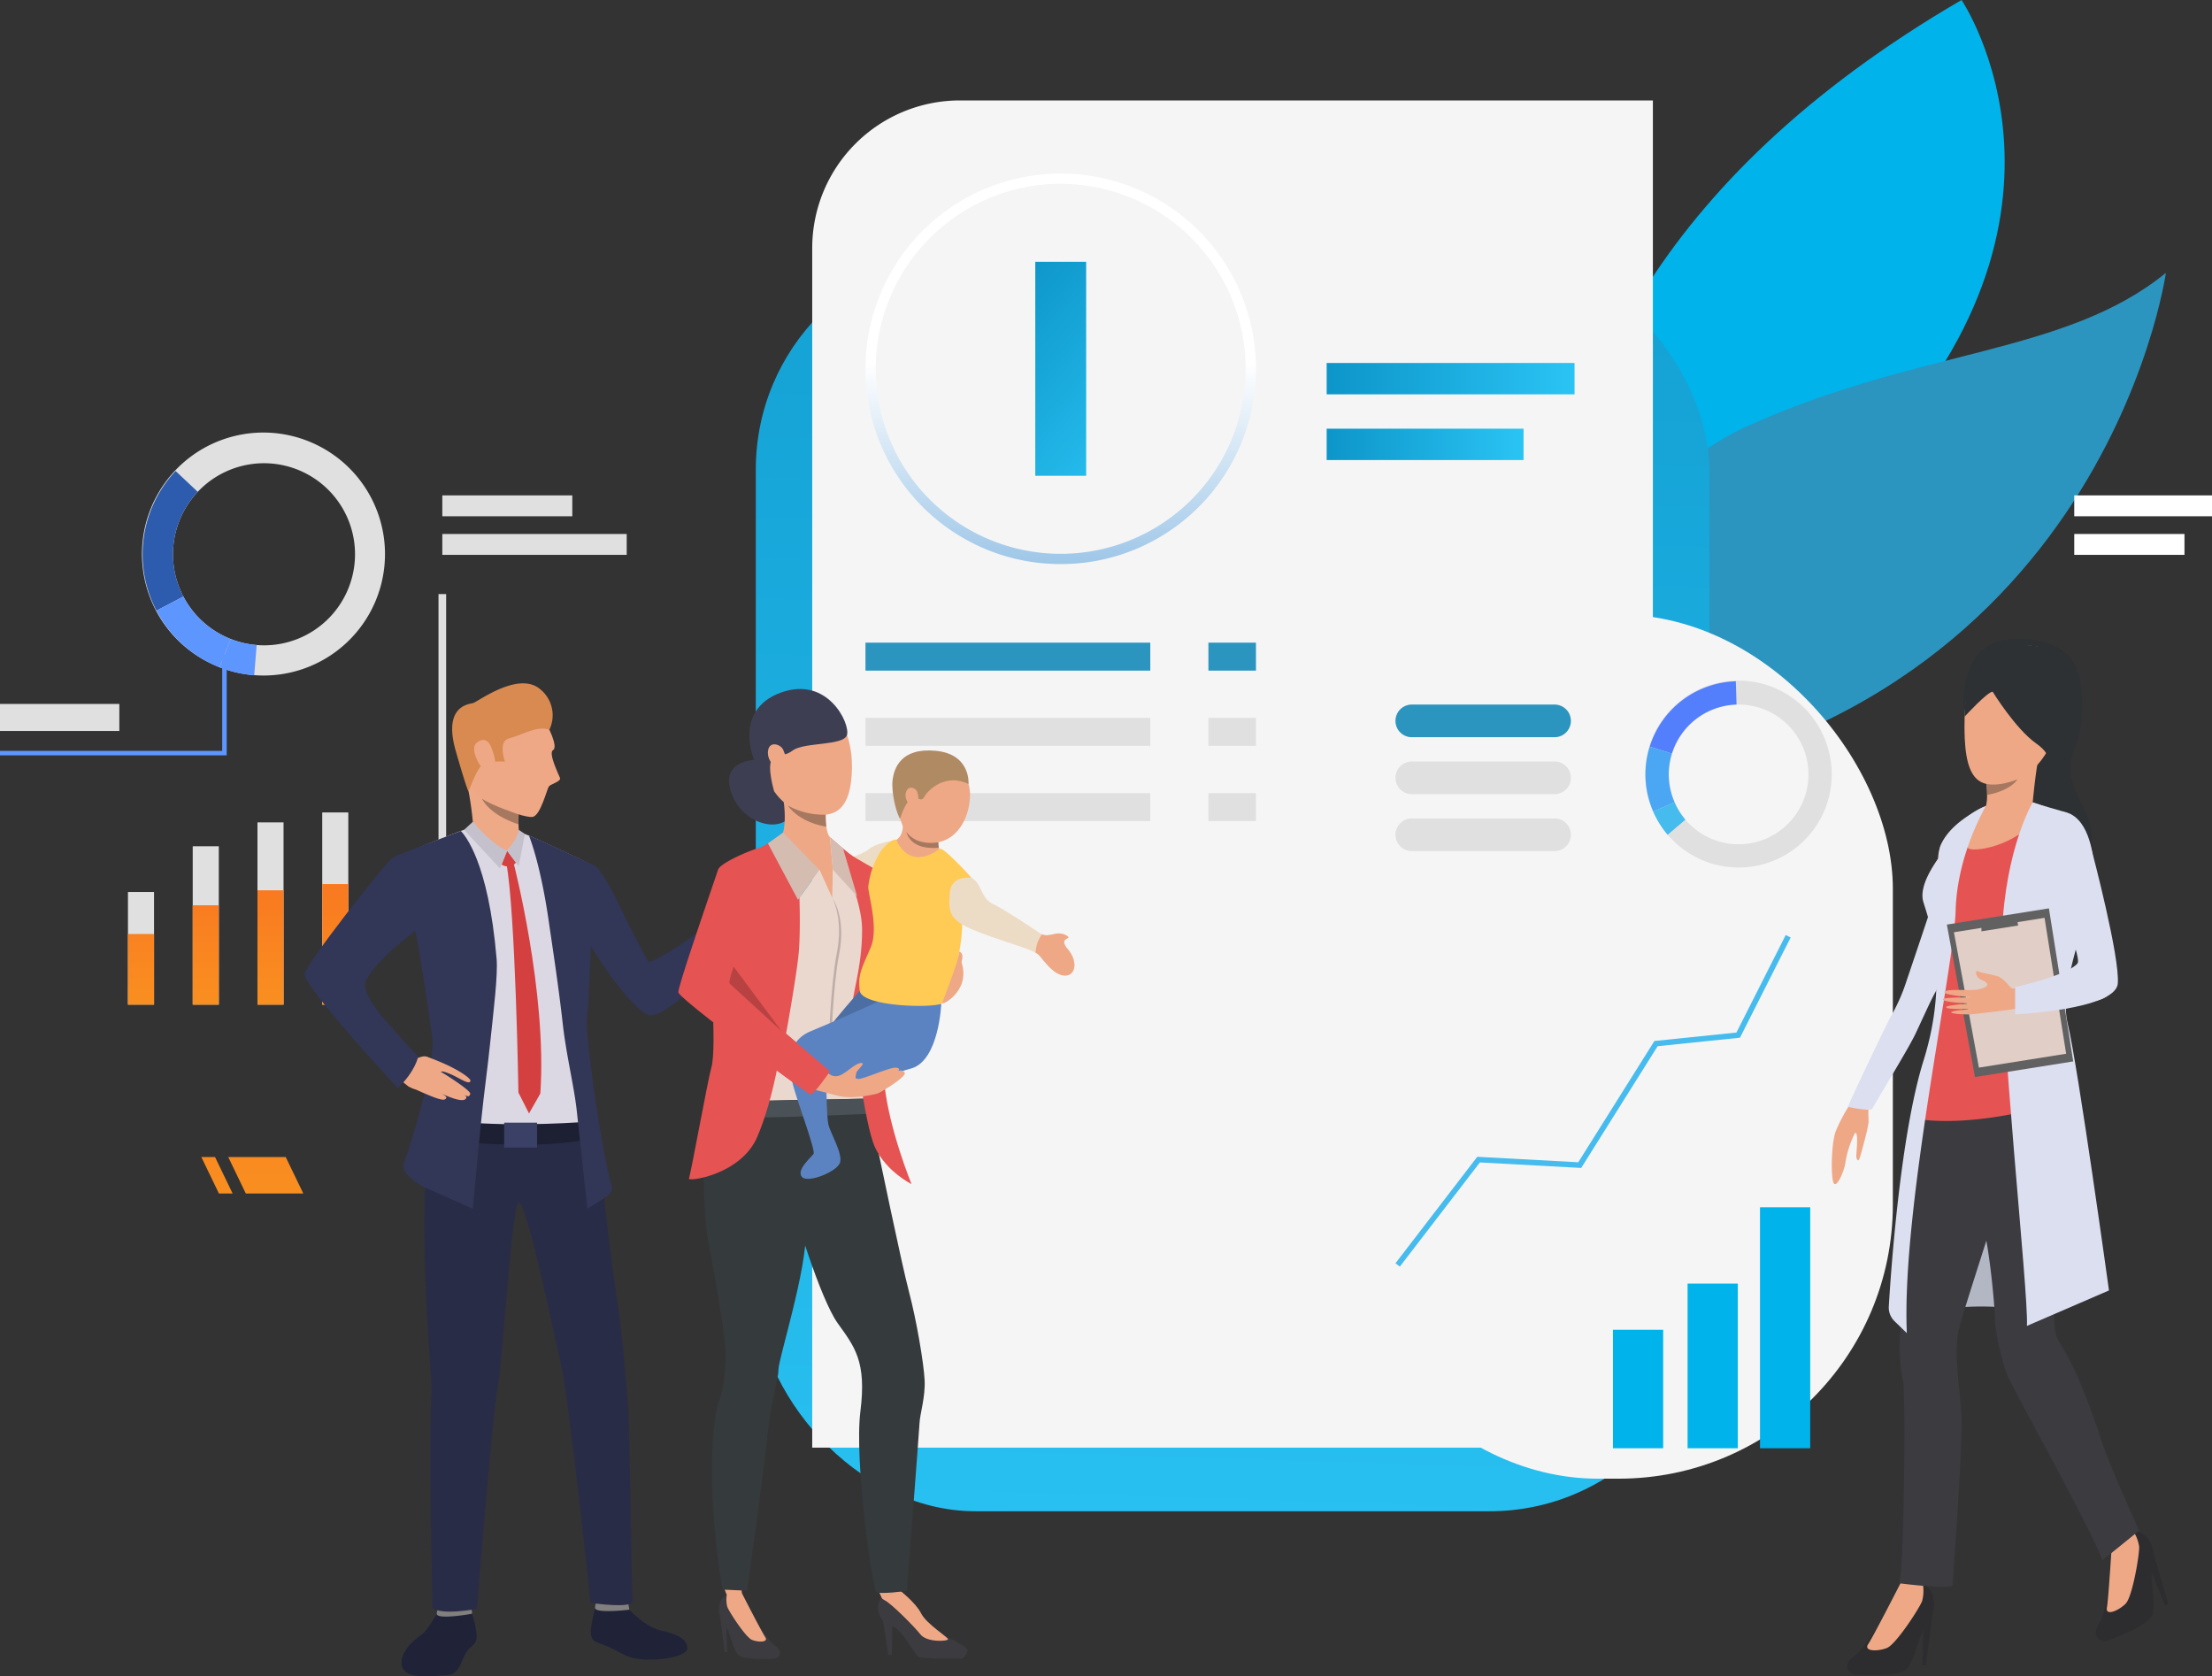 <svg xmlns="http://www.w3.org/2000/svg" xmlns:xlink="http://www.w3.org/1999/xlink" width="603" height="456.934" viewBox="0 0 603 456.934"><rect x="0" y="0" width="603" height="456.934" fill="#333333" stroke="none"/><defs><style>.a{fill:#f3f3f3;}.b{fill:#fff;}.c{fill:url(#a);}.d{fill:#00b3eb;}.e{fill:#2b95bf;}.f{fill:#e0e0e0;}.g{fill:url(#b);}.h{fill:url(#c);}.i{fill:url(#d);}.j{fill:url(#e);}.k{fill:url(#f);}.l,.o{fill:#f5f5f5;}.m{fill:url(#g);}.n{fill:url(#j);}.o{mix-blend-mode:hard-light;isolation:isolate;}.p{fill:#537ffd;}.q{fill:#4ba6f3;}.r{fill:#46bbed;}.s{fill:url(#k);}.t{fill:url(#l);}.u{fill:#b3b7c4;}.v{fill:#2d2d30;}.w{fill:#eea886;}.x{fill:#dbdff0;}.y{fill:#3b3b40;}.z{fill:#2d3133;}.aa{fill:#e55353;}.ab{fill:#a77860;}.ac{fill:#616161;}.ad{fill:#e0cec7;}.ae{fill:url(#m);}.af{fill:#2d5bad;}.ag{fill:#5d96ff;}.ah{fill:#202338;}.ai{fill:#81807e;}.aj{fill:#292c47;}.ak{fill:#dbd8e3;}.al{fill:#1d2033;}.am{fill:#323657;}.an{fill:#eea987;}.ao{fill:#d44040;}.ap{fill:#c4c1cc;}.aq{fill:#3a4066;}.ar{fill:#d88a51;}.as{fill:#353a3d;}.at{fill:#ead8cf;}.au{fill:#eddcc5;}.av{fill:#3d3e52;}.aw{fill:#4b5257;}.ax{fill:#b84242;}.ay{fill:#d5bcb1;}.az{fill:#4d6ea3;}.ba{fill:#bdaea7;}.bb{fill:#5b83c2;}.bc{fill:#b08a63;}.bd{fill:#ffcb55;}</style><linearGradient id="a" x1="4.624" y1="-24.149" x2="6.55" y2="-24.149" gradientUnits="objectBoundingBox"><stop offset="0" stop-color="#40d5e6"/><stop offset="1" stop-color="#57f"/></linearGradient><linearGradient id="b" x1="0.5" y1="2.379" x2="0.5" y2="-1.34" gradientUnits="objectBoundingBox"><stop offset="0" stop-color="#f9a220"/><stop offset="1" stop-color="#f97020"/></linearGradient><linearGradient id="c" x1="0.5" y1="1.98" x2="0.5" y2="-0.664" xlink:href="#b"/><linearGradient id="d" x1="0.5" y1="1.852" x2="0.5" y2="-0.446" xlink:href="#b"/><linearGradient id="e" x1="0.5" y1="1.808" x2="0.5" y2="-0.371" xlink:href="#b"/><linearGradient id="f" x1="0.48" y1="1.366" x2="0.515" y2="-0.134" gradientUnits="objectBoundingBox"><stop offset="0" stop-color="#0d95c9"/><stop offset="1" stop-color="#2ac4f4"/></linearGradient><linearGradient id="g" x1="0" y1="0.5" x2="1" y2="0.5" xlink:href="#f"/><linearGradient id="j" x1="0.5" y1="1.181" x2="0.5" y2="0.484" gradientUnits="objectBoundingBox"><stop offset="0" stop-color="#7db3e0"/><stop offset="1" stop-color="#fff"/></linearGradient><linearGradient id="k" x1="0.557" y1="5.233" x2="0.424" y2="-5.763" xlink:href="#b"/><linearGradient id="l" x1="0.638" y1="5.266" x2="0.319" y2="-5.73" xlink:href="#b"/><linearGradient id="m" x1="0.322" y1="-0.146" x2="0.748" y2="1.402" xlink:href="#f"/></defs><g transform="translate(-629.961 -213.07)"><g transform="translate(629.961 213.07)"><g transform="translate(326.285 161.93)"><rect class="a" width="2.081" height="218.299"/></g><rect class="b" width="22.43" height="5.69" transform="translate(327.325 135.031)"/><rect class="b" width="17.948" height="5.69" transform="translate(327.325 145.549)"/><rect class="b" width="23.538" height="7.587" transform="translate(328.365 393.162)"/><g transform="translate(382.82 0)"><g transform="translate(0 51.216)"><path class="c" d="M1888.36,377.335s55.358,65.639,20.241,108.142-44.778.828-44.778.828-21.017,3.9,15.386-49.26C1896.369,411.987,1888.36,377.335,1888.36,377.335Z" transform="translate(-1857.788 -377.335)"/></g><g transform="translate(39.476)"><path class="d" d="M2096.834,213.07s41.126,60.7-30.476,130.622-66.279,111.626-66.279,111.626S1926.873,312.014,2096.834,213.07Z" transform="translate(-1984.401 -213.07)"/></g><g transform="translate(30.591 74.375)"><path class="e" d="M1967.1,593.111c-30.04,2.711,4.814-78.513,51.745-99.718s86.636-19.406,114.077-41.779C2132.922,451.614,2115.024,579.762,1967.1,593.111Z" transform="translate(-1955.901 -451.614)"/></g></g><g transform="translate(119.537 161.93)"><rect class="f" width="2.081" height="218.299"/></g><g transform="translate(267.48 161.93)"><rect class="a" width="2.081" height="218.299"/></g><g transform="translate(415.423 161.93)"><rect class="a" width="2.081" height="218.299"/></g><rect class="f" width="35.436" height="5.69" transform="translate(120.577 135.031)"/><rect class="f" width="50.265" height="5.69" transform="translate(120.577 145.549)"/><rect class="b" width="41.603" height="5.69" transform="translate(266.926 135.031)"/><rect class="b" width="26.601" height="5.69" transform="translate(266.926 145.549)"/><rect class="b" width="25.78" height="5.69" transform="translate(417.504 135.031)"/><rect class="b" width="30.048" height="5.69" transform="translate(417.504 145.549)"/><rect class="b" width="37.552" height="5.69" transform="translate(565.448 135.031)"/><rect class="b" width="30.048" height="5.69" transform="translate(565.448 145.549)"/><rect class="b" width="23.538" height="7.587" transform="translate(268.521 393.162)"/><rect class="b" width="23.537" height="7.587" transform="translate(417.504 393.162)"/><g transform="translate(34.883 221.45)"><g transform="translate(0 21.689)"><rect class="f" width="7.109" height="30.697"/></g><g transform="translate(17.653 9.218)"><rect class="f" width="7.109" height="43.168"/></g><g transform="translate(35.305 2.711)"><rect class="f" width="7.109" height="49.675"/></g><g transform="translate(52.958)"><rect class="f" width="7.109" height="52.386"/></g><g transform="translate(0 33.128)"><rect class="g" width="7.109" height="19.259"/></g><g transform="translate(17.653 25.303)"><rect class="h" width="7.109" height="27.083"/></g><g transform="translate(35.305 21.221)"><rect class="i" width="7.109" height="31.165"/></g><g transform="translate(52.958 19.52)"><rect class="j" width="7.109" height="32.866"/></g></g><g transform="translate(206.033 68.031)"><rect class="k" width="259.929" height="343.899" rx="59.945" transform="translate(259.929 343.899) rotate(180)"/></g><path class="l" d="M40.255,0H229.169a0,0,0,0,1,0,0V367.211a0,0,0,0,1,0,0H0a0,0,0,0,1,0,0V40.255A40.255,40.255,0,0,1,40.255,0Z" transform="translate(221.413 27.377)"/><rect class="m" width="67.572" height="8.546" transform="translate(361.656 98.938)"/><rect class="m" width="62.027" height="8.546" transform="translate(361.656 134.763)"/><rect class="m" width="53.668" height="8.546" transform="translate(361.656 116.85)"/><g transform="translate(235.932 47.297)"><path class="n" d="M1439.894,471.216a52.768,52.768,0,0,1-22-4.744,53.225,53.225,0,1,1,43.995,0A52.761,52.761,0,0,1,1439.894,471.216Zm0-103.638a50.423,50.423,0,1,0,50.415,50.414A50.472,50.472,0,0,0,1439.894,367.578Z" transform="translate(-1386.67 -364.768)"/></g><g transform="translate(235.932 175.171)"><rect class="e" width="77.642" height="7.621"/><g transform="translate(0 20.502)"><rect class="f" width="77.642" height="7.621"/></g><g transform="translate(0 41.004)"><rect class="f" width="77.642" height="7.621"/></g></g><g transform="translate(329.42 175.171)"><rect class="e" width="12.96" height="7.621"/><g transform="translate(0 20.502)"><rect class="f" width="12.96" height="7.621"/></g><g transform="translate(0 41.004)"><rect class="f" width="12.96" height="7.621"/></g></g><rect class="o" width="155.122" height="235.554" rx="74.729" transform="translate(360.876 167.495)"/><g transform="translate(448.555 185.682)"><path class="f" d="M2117.929,825.459a25.392,25.392,0,1,0-47.817,17.1q.288.806.625,1.583a25.393,25.393,0,0,0,47.192-18.685Zm-17.5,26.477a19.016,19.016,0,0,1-23.867-10.329c-.168-.387-.325-.784-.47-1.187a19.038,19.038,0,1,1,24.337,11.516Z" transform="translate(-2068.621 -808.61)"/><g transform="translate(1.159 0.011)"><path class="p" d="M2078.406,828.361l-6.067-1.895a25.428,25.428,0,0,1,23.481-17.819l.189,6.353a19.067,19.067,0,0,0-17.6,13.361Z" transform="translate(-2072.339 -808.647)"/></g><g transform="translate(0 17.83)"><path class="q" d="M2076.564,880.964l-5.828,2.536q-.337-.775-.625-1.583a25.281,25.281,0,0,1-.331-16.119l6.067,1.895a18.955,18.955,0,0,0,.247,12.084C2076.239,880.18,2076.4,880.577,2076.564,880.964Z" transform="translate(-2068.621 -865.798)"/></g><g transform="translate(2.115 32.996)"><path class="r" d="M2079.342,923.3a25.248,25.248,0,0,1-3.937-6.321l5.828-2.536a18.916,18.916,0,0,0,2.95,4.74Z" transform="translate(-2075.406 -914.44)"/></g></g><g transform="translate(460.043 349.872)"><rect class="d" width="13.688" height="44.879"/></g><g transform="translate(439.695 362.459)"><rect class="d" width="13.687" height="32.292"/></g><g transform="translate(479.783 329.072)"><rect class="d" width="13.688" height="65.679"/></g><g transform="translate(380.41 254.863)"><path class="r" d="M1851.247,1120.882l-1.189-.914,22.3-29.021,27.528,1.494,20.758-33.057,22.362-2.307,13.438-26.579,1.339.677-13.807,27.309-22.45,2.317-20.839,33.185-27.62-1.5Z" transform="translate(-1850.058 -1030.499)"/></g><path class="e" d="M1893.431,837.9h-38.923a4.45,4.45,0,0,1-4.449-4.45h0a4.449,4.449,0,0,1,4.449-4.449h38.923a4.449,4.449,0,0,1,4.45,4.449h0A4.45,4.45,0,0,1,1893.431,837.9Z" transform="translate(-1469.648 -636.958)"/><path class="f" d="M1893.431,887.685h-38.923a4.45,4.45,0,0,1-4.449-4.45h0a4.45,4.45,0,0,1,4.449-4.449h38.923a4.45,4.45,0,0,1,4.45,4.449h0A4.45,4.45,0,0,1,1893.431,887.685Z" transform="translate(-1469.648 -671.224)"/><path class="f" d="M1893.431,937.476h-38.923a4.45,4.45,0,0,1-4.449-4.45h0a4.45,4.45,0,0,1,4.449-4.449h38.923a4.45,4.45,0,0,1,4.45,4.449h0A4.45,4.45,0,0,1,1893.431,937.476Z" transform="translate(-1469.648 -705.491)"/><path class="s" d="M834.3,1234.506h15.67l-4.8-9.948H829.5Z" transform="translate(-767.288 -909.189)"/><path class="t" d="M810.782,1234.506h3.734l-4.8-9.948h-3.734Z" transform="translate(-751.104 -909.189)"/><g transform="translate(499.353 174.129)"><path class="u" d="M2341.61,1259.4a75.568,75.568,0,0,0-34.249,0l9.035-46.287S2338.956,1237.031,2341.61,1259.4Z" transform="translate(-2283.723 -1075.442)"/><g transform="translate(4.193 257.087)"><path class="v" d="M2257.13,1602.253s-7.023,11.906-9.989,13.851c-4.026,2.64-1.5,5.309.408,5.312s11.675.7,13.826-1.74,3.219-9.759,5.22-11.672,3.833-8.975-.975-11.37C2260.35,1594.007,2257.13,1602.253,2257.13,1602.253Z" transform="translate(-2244.994 -1596.117)"/></g><g transform="translate(9.655 256.98)"><path class="w" d="M2271.822,1595.775s-7.637,14.949-9.023,17.009,2.611,2.057,5.087,1.079,8.9-10.9,9.6-12.8a10.73,10.73,0,0,0,.191-4.663Z" transform="translate(-2262.514 -1595.775)"/></g><g transform="translate(24.68 265.488)"><path class="v" d="M2313.543,1623.061l-1.857,14.3-.984.043.306-10.284Z" transform="translate(-2310.702 -1623.061)"/></g><g transform="translate(71.957 243.064)"><path class="v" d="M2466.932,1559.691s-1.683,13.72-3.625,16.688c-2.636,4.028.742,5.468,2.5,4.706s10.983-4.021,11.981-7.119-.948-10.232.123-12.786-.072-9.758-5.436-10.033C2466.59,1550.846,2466.932,1559.691,2466.932,1559.691Z" transform="translate(-2462.336 -1551.14)"/></g><g transform="translate(74.959 243.071)"><path class="w" d="M2473.479,1552.932s-1.03,16.755-1.478,19.2,3.216.843,5.1-1.043,3.81-13.546,3.689-15.571a10.734,10.734,0,0,0-1.689-4.351Z" transform="translate(-2471.963 -1551.164)"/></g><g transform="translate(87.013 249.22)"><path class="v" d="M2511.331,1570.886l4.008,13.847-.884.433-3.828-9.55Z" transform="translate(-2510.626 -1570.886)"/></g><g transform="translate(0 49.635)"><path class="w" d="M2241.636,1175.761a41.644,41.644,0,0,0-.048,5.366c.084,1.351-2.153,9.347-2.519,10.358-.306.848-.719.161-.833-.5-.067-.377.266-3.278.211-4.893-.045-1.356-.27-1.927-.609-1.6a28,28,0,0,0-2.523,7.621c-.21,2.321-2.255,7.185-3.176,6.1s-.781-10.983.506-14.328a46.868,46.868,0,0,1,3.839-7.247Z" transform="translate(-2231.547 -1099.37)"/><path class="x" d="M2252.4,1009.069c.379-1.068,9.568-15.808,11.767-20.5s4.131-9.005,5.163-10.84c.068-.121.18-.333.329-.617.717-1.369,2.284-4.429,3.861-7.271l.332-.593.278-1.131c1.1-1.968.465-3.279.68-4.939a5.069,5.069,0,0,1,.5-1.616l.031-.063a37.478,37.478,0,0,0,2.737-6.349c1.1-4.486,6.392-24.4,6.392-24.4s-8.539,3.011-9.869,6.07c-2.017,4.641-4.39,11.633-5.039,13.794s-6.679,20.071-7.923,23.71a49.2,49.2,0,0,1-3.9,9.02c-1.385,2.328-11.383,23.414-12.086,25.33C2245.654,1008.676,2252.027,1010.136,2252.4,1009.069Z" transform="translate(-2241.255 -930.752)"/></g><g transform="translate(17.765 116.137)"><path class="y" d="M2317.993,1175.345c-.35,1.69-2.589,8.762-5.1,16.619h0c-2.286,7.164-4.795,14.979-6.3,19.966-.561,1.861-.983,3.328-1.2,4.22-1.443,5.9.18,15.168.7,22.908s-2.433,46.983-2.433,46.983c-1.968.918-14.6-.712-14.6-.712,1.443-2.755,1.892-52.121,1.1-55.138s-1.312-11.415-.525-14.7a12.765,12.765,0,0,0,.257-2.633c.067-4.141-.786-10.985-1.307-18.492-.656-9.448,3.017-32.934,3.542-35.034.048-.193.125-.465.223-.8.967-3.293,4.079-12.646,4.079-12.646,6.312-1.878,11.064-2.218,14.612-1.494a10.862,10.862,0,0,1,8.571,7.354C2322.715,1160.291,2318.447,1173.152,2317.993,1175.345Z" transform="translate(-2288.524 -1144.046)"/></g><g transform="translate(39.954 109.609)"><path class="y" d="M2403.524,1256.562l-10.118,8.2c-1.084-5.247-24.333-46.747-25.917-50.814s-3.272-11.94-3.272-14.827c0-.515-.037-1.385-.11-2.514-.281-4.376-1.082-12.627-2.23-19.051-.214-1.2-.44-2.333-.677-3.366-1.271-5.539-1.492-24.465-1.507-35.594-.007-4.953.027-8.362.027-8.362s.111-.088.316-.243c2.394-1.81,17.742-12.85,23.092-2.53a30.917,30.917,0,0,1,2.9,8.7c1.717,9.352.032,19.885-1.353,29.482-1.185,8.211-3.455,19.813-4.108,28.422-.36,4.737-.23,8.569.842,10.431,3.019,5.249,5.969,9.692,12.072,28.211C2395.463,1238.732,2403.524,1256.562,2403.524,1256.562Z" transform="translate(-2359.692 -1123.107)"/></g><g transform="translate(35.964)"><path class="z" d="M2347.142,792.756s-3.339-21.593,14.545-21.194,17.645,11.075,17.326,21.672-7.171,9.8.558,24.541-6.693,14.74-6.693,14.74l-11.19-15.378Z" transform="translate(-2346.896 -771.556)"/></g><g transform="translate(36.171 1.825)"><path class="w" d="M2360.187,777.662s-12.111,1.912-12.588,19.122,3.266,20.875,13.864,17.29,13.943-21.592,14.183-24.381S2376.521,775.59,2360.187,777.662Z" transform="translate(-2347.558 -777.41)"/></g><g transform="translate(21.608 43.888)"><path class="aa" d="M2349.309,930.37c.047,5.926-6.765,20.091-7.815,24.465s-2.711,5.774-1.312,11.373,5.738,24.538,5.564,26.2-26.493,10.017-44.9,6.654c0,0,7.163-26.735,7.689-29.8s-.638-14.54-.9-17.777-3.539-10.2-3.428-13.447c.112-3.305,1.736-6.159,4.006-9.689.7-1.094,1.443-2.209,2.182-3.293a62.4,62.4,0,0,1,5.99-7.84,18.987,18.987,0,0,1,2.411-1.924l.008,0a11.173,11.173,0,0,1,2.48-1.309l10.41-1.662s6.488,2.347,10.22,3.22C2341.917,915.54,2349.2,916.6,2349.309,930.37Z" transform="translate(-2300.849 -912.32)"/></g><g transform="translate(27.961 46.859)"><path class="aa" d="M2332.83,921.848l-6.033,9.509-5.569,8.776c.014-.047.384-1.376,1.013-5.224.12-.73.248-1.552.385-2.472a6.417,6.417,0,0,1,.175-.809h0c2.383-5.495,9.752-9.638,10.021-9.775Z" transform="translate(-2321.228 -921.848)"/></g><g transform="translate(41.324 30.484)"><path class="w" d="M2379.649,869.581c-1.05,1.982-2.158,14.288-2.158,14.288s-14.812,5.6-13.3,2.432a12.117,12.117,0,0,0,.9-4.91,23.829,23.829,0,0,0-.165-2.989c-.039-.324-.068-.51-.068-.51S2380.7,867.6,2379.649,869.581Z" transform="translate(-2364.085 -869.327)"/></g><g transform="translate(36.211 1.535)"><path class="z" d="M2355.336,789.372s6.215,10.119,11.872,14.1,2.789,7.171,2.789,7.171,14.76-31.074.727-33.225-22.638-2.311-23.036,18.724C2347.687,796.144,2354.061,789.213,2355.336,789.372Z" transform="translate(-2347.687 -776.48)"/></g><g transform="translate(42.171 38.29)"><path class="ab" d="M2375.25,894.366c-2.273,3.354-8.281,4.256-8.281,4.256h0a23.772,23.772,0,0,0-.165-2.989C2370.664,896.377,2375.25,894.366,2375.25,894.366Z" transform="translate(-2366.804 -894.366)"/></g><path class="x" d="M2325.063,931.57h0a12.429,12.429,0,0,0-.585,3.347l2.181-3.293s3.9-5.587,5.232-7.039a22.135,22.135,0,0,1,3.169-2.725S2327.393,925.543,2325.063,931.57Z" transform="translate(-2295.502 -874.997)"/><path class="w" d="M2409.123,1067.423a79.551,79.551,0,0,1-8.446,2.4c-4.066.861.136,5.734.136,5.734s7.044-.651,10.432-.981C2412.884,1074.414,2409.123,1067.423,2409.123,1067.423Z" transform="translate(-2346.724 -975.176)"/><path class="aa" d="M2413.441,940.622s9.507-3.729,12.32-3.946c0,0-1.912-15.267-11.251-13.649S2413.441,940.622,2413.441,940.622Z" transform="translate(-2354.404 -875.718)"/><path class="w" d="M2355.129,913.906s-6.98,10.733-4.617,11.67,15.153-1.251,20.59-11.445C2371.1,914.131,2362.971,909.962,2355.129,913.906Z" transform="translate(-2313.084 -868.356)"/><path class="x" d="M2388.548,914.577s-7.4,12.281-8.375,35.637,7.315,97.948,6.8,107.047l22.369-9.664s-8.432-61-11.23-72.632,6.04-26.931,7.023-44.021c0,0-.622-11.724-7.42-13.649S2388.548,914.577,2388.548,914.577Z" transform="translate(-2333.779 -869.985)"/><g transform="translate(39.805 47.309)"><path class="w" d="M2389.125,932.92s-1.672-11.279-9.937-9.42c-7.942,1.786-.5,16.575.084,18.326s6.465,16.053,6.976,17.927c1.613,5.926.1,6.065-2.325,7.464-7.164,4.125-21.892,3.854-23.59,4.988s-1.6,4.663,1.256,4.786c3.713.16,24.93-1.837,27.89-2.127,2.869-.281,8.584-.521,7.083-10.723C2395.55,957.27,2389.125,932.92,2389.125,932.92Z" transform="translate(-2359.214 -923.292)"/></g><path class="x" d="M2307.871,917.651s-7.872,13.061-8.282,28.533-14.818,81.4-13.3,115.165l-3.353-3.246a5.173,5.173,0,0,1-1.569-4.025c.579-9.7,3.139-46.743,9.472-67.037,7.33-23.489,1.169-39.06-.063-43.253s2.7-9.774,4.027-11.768S2299.281,920.849,2307.871,917.651Z" transform="translate(-2265.826 -872.101)"/><g transform="translate(31.367 73.467)"><path class="ac" d="M2359.972,1007.188l6.629,41.715-26.774,4.255-7.675-41.549Z" transform="translate(-2332.152 -1007.188)"/><path class="ad" d="M2363.039,1015.464l5.887,37.049-23.779,3.779-6.817-36.9Z" transform="translate(-2336.405 -1012.884)"/><path class="ac" d="M2372.311,1016.428l-.413-2.6-9.614,1.528.038,2.66Z" transform="translate(-2352.889 -1011.757)"/></g><path class="w" d="M2352.308,1066.023s-4.423.74-4.836.673-2.16-2.93-4.186-3.444-4.558-.91-5.182-1.3-.795,1.6,1.15,2.409,2.433,1.9-1.21,2.629c-2.015.4-9.549-.437-8.924.835.367.747,7.628,1.281,7.628,1.281s-7.834-.035-8.1.438c-.525.934,7.333,1.263,7.661,1.233,0,0-6.733.387-6.791.99-.073.752,6.746.432,6.684.555,0,0-5.352.369-5.3.825.07.6,4.781.672,5.694.564s10.141-1.157,11.687-1.465,4.162-.49,4.162-.49Z" transform="translate(-2298.356 -971.377)"/><path class="x" d="M2412.873,933.49s7.595,28.744,6.963,35.821-27.983,8.4-27.983,8.4v-7.447s14.317-3.178,17-6.465c1.4-1.711-7.948-23.561-7.948-23.561s-8.362-13.67-.436-17.151S2411.809,929.338,2412.873,933.49Z" transform="translate(-2341.872 -875.333)"/></g><g transform="translate(259.993 71.359)"><rect class="ae" width="13.87" height="58.326" transform="translate(22.228)"/><rect class="ae" width="13.87" height="58.327" transform="translate(58.327 22.228) rotate(90)"/></g><g transform="translate(38.864 117.975)"><path class="f" d="M801.868,594.64A33.095,33.095,0,1,0,773.56,654.47c.672.318,1.352.613,2.035.883a33.1,33.1,0,0,0,26.273-60.713Zm8.275,40.528a24.784,24.784,0,0,1-31.515,12.477q-.768-.3-1.526-.661a24.813,24.813,0,1,1,33.042-11.816Z" transform="translate(-754.611 -591.452)"/><g transform="translate(0 10.405)"><path class="af" d="M765.736,659.041l-7.337,3.845a33.141,33.141,0,0,1,5.217-38.063l6.03,5.68a24.851,24.851,0,0,0-3.91,28.537Z" transform="translate(-754.611 -624.823)"/></g><g transform="translate(3.788 44.622)"><path class="ag" d="M786.989,746.14l-3.033,7.709c-.683-.269-1.363-.564-2.035-.883a32.948,32.948,0,0,1-15.161-14.551l7.337-3.845a24.7,24.7,0,0,0,11.365,10.909Q786.219,745.837,786.989,746.14Z" transform="translate(-766.76 -734.57)"/></g><g transform="translate(20.984 56.192)"><path class="ag" d="M831.365,781.584a32.918,32.918,0,0,1-9.453-2.2l3.033-7.709a24.67,24.67,0,0,0,7.087,1.649Z" transform="translate(-821.912 -771.678)"/></g></g><g transform="translate(0 178.478)"><path class="ag" d="M691.76,812.913h-61.8v-1.228h60.571V785.5h1.228Z" transform="translate(-629.961 -785.504)"/></g><g transform="translate(0 191.874)"><rect class="f" width="32.53" height="7.37"/></g></g><g transform="translate(712.96 399.332)"><g transform="translate(0 0)"><g transform="translate(123.889 54.787)"><path class="w" d="M1448.6,1157.638s9.2-2.99,9.948-2.656.849.861,0,1.178-8.822,3.155-8.822,3.155,11.369-1.638,12.044-1.509c.4.076.649,1.082.207,1.295s-11.652,2.512-11.652,2.512,10.616-1.51,11.143-1.222a.8.8,0,0,1-.312,1.415c-.783.168-10.587,2.153-10.587,2.153s7.77-.59,8.066-.064c.182.322.44,1.178-1.567,1.265s-6.743.813-6.743.813Z" transform="translate(-1448.597 -1154.956)"/></g><g transform="translate(113.752 52.008)"><g transform="translate(0)"><path class="w" d="M1486.8,1155.656s2.977-1.183,3.19-3.062a11.422,11.422,0,0,1,1.915-4.189c.545-.817,1.358-3.936,2.312-3.271s-1.108,5.2-1.363,6.231,3.808-1.168,4.825-.969,3.785,7.326.845,8.5-6.729.43-7.212.743a19.436,19.436,0,0,1-2.111.945Z" transform="translate(-1486.798 -1145.042)"/></g></g><path class="ah" d="M1781.648,1861.744a39.664,39.664,0,0,1-3.421,5.345c-1.352,1.519-6.529,4.233-6.557,8.743-.03,4.891,8.727,3.534,12.152,3.355s3.684-2.792,5.126-5.561,2.9-2.3,3.166-4.533-1.4-7.348-1.4-7.348Z" transform="translate(-1745.214 -1608.821)"/><g transform="translate(78.069 251.652)"><path class="ah" d="M1577.208,1858.036s4.221,4.67,8.5,5.648,7.282,2.226,7.314,4.906-12.33,4.446-17.233,1.744c-7.317-4.032-8.061-2.817-8.873-4.832s.975-7.4.922-8.045C1567.778,1856.665,1577.208,1858.036,1577.208,1858.036Z" transform="translate(-1566.71 -1857.211)"/></g><g transform="translate(79.196 248.927)"><path class="ai" d="M1632.005,1848.806a19.193,19.193,0,0,1,.474,2.234c-.083.046-9.654,1.177-9.365-.579.235-1.424.57-2.972.57-2.972Z" transform="translate(-1623.108 -1847.49)"/></g><g transform="translate(36.056 250.624)"><path class="ai" d="M1785.321,1854.367a18.467,18.467,0,0,1,.323,2.138c-.078.05-9.706,1.754-9.652.021a8.3,8.3,0,0,1,.888-2.981Z" transform="translate(-1775.992 -1853.545)"/></g><g transform="translate(32.673 109.212)"><path class="aj" d="M1666.429,1359.168s3.482,33.506,5.292,44.976c2.117,13.411,2.834,24.492,3.425,31.433.742,8.731.886,51.678,1.405,54.231s-11.53.705-11.53.705-5.929-56.115-8.14-65.413c-2.059-8.658-9.7-45.933-11.581-43.568s-4.209,43.5-5.6,50.327-5.624,60.285-5.624,60.285-9.59,1.893-12.142-.247c0,0-1.161-46.069-.274-58.871.338-4.879-5.767-58.5,2.061-80.083C1627.859,1341.535,1666.429,1359.168,1666.429,1359.168Z" transform="translate(-1619.711 -1349.101)"/></g><g transform="translate(9.821 39.51)"><path class="ak" d="M1663.046,1143.532c-2.021,5.525,16.534,19.371,14.227,19.795s-2.207,4.8-2.207,4.8-17.477-15.219-17.117-19.7c.2-2.489,13.88-38.683,15.97-40.179,1.426-1.024,10.374-4.61,15.015-6.372a33.241,33.241,0,0,1,4.117-1.408c1.063-.067,14.152,1.188,14.152,1.188s1.877.643,3.8,1.524c3.275,1.5,8.378,3.852,12.04,5.6,1.185.563,2.663,1.325,3.894,1.975q-.225,6.674-.79,14.316s-.681,11.139-.744,22.386a51.684,51.684,0,0,0-.486,8.465c-.161,5.613.465,11.377.626,14.6.258,5.065.954,12.273.954,12.273l-6.365,2.6-27.885-.261-8.73-2.338s.518-22.423.389-28.941c-.123-6.281-1.443-22.592-1.7-23.535C1682.2,1130.306,1672.851,1116.727,1663.046,1143.532Z" transform="translate(-1657.944 -1100.462)"/></g><path class="al" d="M1695.447,1385.624s-19.155,1.631-35.931,0v5.5s24.983,2.386,36.771-1.05Z" transform="translate(-1617.917 -1266.173)"/><g transform="translate(61.193 41.501)"><path class="am" d="M1657.7,1115.775c-.147,4.523-.366,9.374-.751,14.568,0,0-.362,12.684-1.093,24.715a23.959,23.959,0,0,0-.234,5.288c.182,2.352.437,4.921.745,7.6,0,.035.007.069.01.1q.11.954.227,1.922c0,.01,0,.017,0,.028,1.629,13.4,4.386,28.782,5.826,33.434.3.972-.744,1.87-1.492,2.562l-5.239,3.3s-2.16-19.883-2.877-26.632c-.692-6.515-2.87-15.249-3.824-23.759v0c-1.209-10.8-2.874-21.375-3.772-27.659-2.338-16.36-5.453-23.681-5.453-23.681C1641.263,1108.007,1657.7,1115.775,1657.7,1115.775Z" transform="translate(-1639.775 -1107.563)"/></g><g transform="translate(0 40.237)"><path class="am" d="M1768.7,1143.964c-2.271,4.981,14.4,20.2,14.2,20.713-1.135,2.995-5.473,8.475-5.473,8.475s-25.814-27.728-25.474-31.142c.248-2.486,21.889-30.121,23.978-31.618,1.206-.866,10.147-4.035,14.534-5.764.8-.317,3.415-1.3,4.134-1.573.931,1.036,7.469,8.069,9.734,34.814.382,4.507-.824,14.052-1.629,21.844-.859,8.311-1.811,14.8-2.508,21.75-1.374,13.7-2.335,24.592-2.335,24.592l-13.629-6.068c-2.205-1.1-6.02-3.983-5.191-6.306,3.151-8.825,7.879-25.55,7.883-33.294,0,0-3.6-25.87-4.807-30.038C1782.125,1130.347,1771.245,1138.393,1768.7,1143.964Z" transform="translate(-1751.957 -1103.054)"/></g><g transform="translate(44.306 26.897)"><path class="an" d="M1730.542,1069.474a91.9,91.9,0,0,0-1.822-13.584c-.463-2.433,14.127,6.4,14.127,6.4s-.045.852-.074,2c-.016.608-.026,1.3-.021,1.99,0,.244,0,.487.01.727.014.643.043,1.259.1,1.782a8.383,8.383,0,0,0,.487,1.754C1743.948,1071.937,1735.456,1072.99,1730.542,1069.474Z" transform="translate(-1728.709 -1055.466)"/></g><path class="ao" d="M1734.894,1122.23l2.419,3.25a2.933,2.933,0,0,1-3.933.5Z" transform="translate(-1679.649 -1076.617)"/><path class="ao" d="M1710.794,1134.071s9.173,35.316,7.282,62.807l-3.087,5.439-2.888-5.7s-.792-49.173-3.307-62.635Z" transform="translate(-1653.777 -1085.076)"/><path class="an" d="M1740.847,1109.048l-2.59,3.029s-4.156-.805-5.376-2.976S1740.847,1109.048,1740.847,1109.048Z" transform="translate(-1683.012 -1066.464)"/><path class="ap" d="M1727.891,1101.965s-.3,2.309-3.184,5.681l3.147,4.227,1.7-8.77Z" transform="translate(-1669.462 -1062.033)"/><path class="ap" d="M1744.4,1094.127s5.144,6.217,9.346,7.878l-1.954,4.834-9.781-10.515Z" transform="translate(-1698.497 -1056.393)"/><g transform="translate(69.848 48.669)"><path class="am" d="M1557.36,1152.129s-22.17,24.085-27.4,22.8c-2.418-.595-6.082-4.77-9.109-8.695-1-1.292-1.977-2.649-2.908-3.991a.01.01,0,0,1,0-.006c-3.714-5.362-6.624-10.5-6.624-10.5s-10.977-12.864-2.168-18.6a15.062,15.062,0,0,1,5.846,1.042c2.16,1.1,6.671,10.635,7.441,12.314s6.76,13.513,7.319,13.864,6.442-3.181,9.587-5.3a116.07,116.07,0,0,0,11.466-9.382Z" transform="translate(-1505.725 -1133.132)"/></g><rect class="aq" width="8.959" height="6.796" transform="translate(54.447 119.744)"/><g transform="translate(42.979 4.094)"><path class="w" d="M1713.628,981.386s3.205,5.943,1.617,6.867c-1.312.764,1.538,6.6,1.911,7.549s-2.378,1.645-2.962,2.258-2.317,8.159-4.582,8.387-12.474-3.323-15.253-6.212-5.06-15.945-3.205-21.451S1707.971,971.005,1713.628,981.386Z" transform="translate(-1690.481 -974.126)"/></g><g transform="translate(40.264)"><path class="ar" d="M1724.2,972.163a9.13,9.13,0,0,0-2.671-11.179c-5.944-4.761-16.9,3.6-18.138,3.914s-8.243.8-4.7,13.1c3.039,10.567,3.463,11.011,3.463,11.011s2.268-6.121,3.552-7.054c2.007-1.457,6.407-1.107,6.407-1.107s-2.1-5.567,1.18-6.355S1720.888,970.933,1724.2,972.163Z" transform="translate(-1697.701 -959.521)"/></g><g transform="translate(46.236 15.428)"><path class="w" d="M1758.53,1017.273c-.289-.763-1.223-4.045-4.039-2.118s1.754,8.112,2.245,8.191S1760.962,1023.7,1758.53,1017.273Z" transform="translate(-1753.58 -1014.557)"/></g><path class="ab" d="M1740.813,1077.917c0,.244,0,.487.01.727-8.346-2.8-9.962-7.017-9.962-7.017,2.6,1.841,9.974,4.3,9.974,4.3C1740.819,1076.535,1740.809,1077.225,1740.813,1077.917Z" transform="translate(-1682.465 -1040.2)"/><path class="w" d="M1819.648,1322.287a2.933,2.933,0,0,0,1.627.655c1.445-.012,3.09-1.583,4.6-.156s-1.669,7.494-2.814,8.2-3.748-.567-6.534-3.933S1819.648,1322.287,1819.648,1322.287Z" transform="translate(-1791.71 -1220.521)"/><path class="w" d="M1783.244,1322.873a59.913,59.913,0,0,1,6.038,2.524c2.733,1.333,5.939,3.37,5.612,4.062-.5,1.051-2.934-.92-5.732-2.058-2.576-1.047-2.245-.4-2.245-.4s-.084-.188,2.5,1.506c2.779,1.822,5.687,3.894,5.43,4.467-.319.708-.418.77-1.535.276.581.424.547.645.393.907-.8,1.355-5.3-.677-7.086-1.485,1.369.629,2.306,1.239,1.282,1.753-1.172.588-7.406-2.577-9.747-3.493C1775.6,1329.926,1783.244,1322.873,1783.244,1322.873Z" transform="translate(-1749.658 -1221.014)"/><path class="am" d="M1847.21,1294.428s-.635,3.719-5.473,8.475c0,0-11.087-12.231-13.066-14.522l8.676-5.034Z" transform="translate(-1816.259 -1192.568)"/></g><g transform="translate(101.915 1.539)"><path class="w" d="M1300.3,1223.771s1.183-2.915-.442-3.31l-.613,2.619Z" transform="translate(-1223.271 -1148.85)"/><g transform="translate(53.927 237.068)"><g transform="translate(0.485 9.525)"><path class="y" d="M1312.524,1856.123s6.294,2.943,6.251,3.919-.959,2.342-1.692,2.309-10.829.194-11.775-.52-4.669-7.786-7.032-8.258a5.268,5.268,0,0,1-2.864-8.2C1298.145,1841.342,1308.267,1855.532,1312.524,1856.123Z" transform="translate(-1294.369 -1844.657)"/></g><g transform="translate(1.557 8.437)"><path class="w" d="M1317.961,1840.773s4.514,3.439,6.032,6.441,7.534,6.568,7.327,7.109-5.783.845-7.52-1.371-7.825-8.292-9.617-9.227-.306-1-.306-1Z" transform="translate(-1313.298 -1840.773)"/></g><g transform="translate(0)"><path class="w" d="M1367.19,1819.114s-2.873-5.955-3.1-7.941-5.788,2.115-1.506,10.31Z" transform="translate(-1360.97 -1810.678)"/></g><g transform="translate(1.85 16.792)"><path class="y" d="M1367.492,1870.637l1.465,9.369.976.043.1-7.82S1367.955,1870.216,1367.492,1870.637Z" transform="translate(-1367.492 -1870.579)"/></g></g><g transform="translate(31.32 99.348)"><path class="as" d="M1358.862,1344.748s6.564,31.785,8.637,39.616,4.031,19.462,4.261,24.068-1.267,9.213-1.382,11.631-3.455,45.834-3.455,45.834-7.455,1-8.376.307-6.019-35.547-4.292-49.251-1.612-17.619-6.219-24.069-12.322-30.863-12.092-33.742,3.8-35.469,3.8-35.469S1353.935,1305.3,1358.862,1344.748Z" transform="translate(-1335.94 -1319.402)"/></g><g transform="translate(11.075 246.552)"><path class="y" d="M1484.721,1848.824s4.941,8.375,7.028,9.744c2.832,1.857,1.057,3.735-.288,3.737s-8.213.493-9.726-1.225-2.264-6.865-3.672-8.21-2.7-6.313.686-8C1482.456,1843.024,1484.721,1848.824,1484.721,1848.824Z" transform="translate(-1476.602 -1844.508)"/></g><g transform="translate(13.096 246.477)"><path class="w" d="M1494.554,1844.24s5.373,10.516,6.348,11.965-1.837,1.447-3.579.759-6.263-7.665-6.755-9.005a7.548,7.548,0,0,1-.134-3.281Z" transform="translate(-1490.31 -1844.24)"/></g><g transform="translate(11.321 252.462)"><g transform="translate(0)"><path class="y" d="M1528.013,1865.588l1.306,10.056.692.031-.215-7.234Z" transform="translate(-1528.013 -1865.588)"/></g></g><g transform="translate(11.703 236.69)"><path class="w" d="M1518.138,1819.114a24.638,24.638,0,0,1,.251-7.889c.864-3.584-5.873-.993-5.873-.993s-.276,5.6,1.5,9.32S1518.138,1819.114,1518.138,1819.114Z" transform="translate(-1512.5 -1809.327)"/></g><g transform="translate(6.823 103.942)"><path class="as" d="M1447.266,1344.806s-.741,27.859,1.217,37.763,5.067,27.754,4.721,32.245-.51,7.932-1.958,11.631c-.85,2.171-4.118,18.886,1.092,50.882l6.736.306s4.609-32.993,5.531-42.206,2.994-15.2,2.994-18.08,7.831-27.409,7.485-38.119,2.89-32.984.011-38.579C1468.415,1327.669,1447.266,1344.806,1447.266,1344.806Z" transform="translate(-1447.128 -1335.792)"/></g><g transform="translate(19.492 48.299)"><path class="at" d="M1394.982,1137.3l-8.241,63.959,33.431-.629-1.928-56.262-8.873-6.1-.149,7.757-3.479-7.671-5.873,8.119Z" transform="translate(-1386.741 -1137.301)"/></g><g transform="translate(43.071 41.144)"><path class="au" d="M1379.976,1111.78s-5.442.777-7.428,2.5-8.9,3.542-8.9,3.542l11.142,5.959Z" transform="translate(-1363.652 -1111.78)"/></g><g transform="translate(13.814 19.337)"><path class="av" d="M1470.359,1033.989s-9.04.2-6.362,8.585,12.524,11.581,16.41,6.745S1470.359,1033.989,1470.359,1033.989Z" transform="translate(-1463.5 -1033.989)"/></g><g transform="translate(19.44 111.676)"><path class="aw" d="M1421.42,1367.473s-28.819,1.3-32.188.95,4.608-4.462,4.608-4.462l25.529-.581Z" transform="translate(-1388.403 -1363.381)"/></g><g transform="translate(20.786 1.505)"><path class="w" d="M1425.152,971.611s8.292,5.643,8.061,18.887-6.219,14.4-15.316,11.171-12.668-21.3-10.71-24.816S1413.751,967.926,1425.152,971.611Z" transform="translate(-1406.667 -970.377)"/></g><g transform="translate(0 39.129)"><path class="aa" d="M1456.607,1104.591s-4.606,3.685-6.794,4.261-10.364,4.031-10.94,5.873-10.941,31.669-10.825,33.4,35.239,27.754,36.046,27.869,5.3-6.334,5.3-6.334l-11.977-10.249s2.879-15.777,3.455-22.111.345-22.111-1.037-25.681A73.588,73.588,0,0,0,1456.607,1104.591Z" transform="translate(-1428.046 -1104.591)"/></g><g transform="translate(2.869 90.861)"><path class="aa" d="M1481.878,1289.127s.389,9.3-.532,12.413-5.643,29.251-6.1,30.172,14.165-.921,18.656-11.4,6.795-25.451,6.564-26.717S1481.878,1289.127,1481.878,1289.127Z" transform="translate(-1475.232 -1289.127)"/></g><g transform="translate(41.344 40.396)"><path class="aa" d="M1348.761,1109.109s8.753,14.741,8.753,25.336-2.985,18.08-2.759,22,3.22,30.748,6.329,37.312,9.9,9.9,9.9,9.9-6.1-14.856-7.37-27.178,2.3-44.452,2.3-44.452-.23-11.17-2.534-12.783-7.255-4.03-9.328-5.643S1348.761,1109.109,1348.761,1109.109Z" transform="translate(-1348.761 -1109.109)"/></g><g transform="translate(13.945 75.693)"><path class="ax" d="M1489.4,1252.554s-13.547-12.437-14.066-12.869,1.036-4.664,1.036-4.664Z" transform="translate(-1475.231 -1235.021)"/></g><g transform="translate(41.344 40.396)"><path class="ay" d="M1401.612,1109.109l.777,8.868,6.633,7.243-3.852-13.032Z" transform="translate(-1401.612 -1109.109)"/></g><g transform="translate(28.492 27.922)"><path class="w" d="M1435.274,1086.042l3.479,7.67.149-7.757-.778-8.867s-.672-.578-1-2.876a20.189,20.189,0,0,1-.169-3.211c.111-6.32.052-1.587.129-2.492.612-7.168-11.747-2.246-11.747-2.246s1.037,5.557,0,9.558S1435.274,1086.042,1435.274,1086.042Z" transform="translate(-1425.272 -1064.615)"/></g><g transform="translate(41.506 82.257)"><path class="az" d="M1385.474,1258.435s-7.485,8.522-7.946,9.616,13.992-6.622,13.992-6.622Z" transform="translate(-1377.517 -1258.435)"/></g><g transform="translate(40.581 57.02)"><path class="ba" d="M1418.478,1168.412c.155.23,3.846,5.244,1.856,15.282-1.64,8.272-2.219,24.434-2.466,31.336-.052,1.441-.089,2.482-.119,2.979l-.662-.04c.029-.488.067-1.526.118-2.962.248-6.917.828-23.117,2.479-31.441,1.929-9.732-1.157-15.08-1.206-15.154Z" transform="translate(-1417.087 -1168.412)"/></g><g transform="translate(30.452 85.251)"><path class="bb" d="M1361.068,1269.654s-.575,15.375-8.107,17.621-18.167,4.5-20.5,4.412-2.677,1.036-2.677,1.036,0,7.514.518,9.846,3.933,7.86,3.176,10.365-8.925,5.781-10.431,3.886,2.505-5.268,3.2-6.219-5.021-15.749-5.792-19.664-2.038-10.911,5.159-13.848,18.2-7.975,18.2-7.975Z" transform="translate(-1319.843 -1269.115)"/></g><g transform="translate(59.309 17.788)"><path class="w" d="M1305.548,1028.582s6.737,4.179,6.507,11.318-4.722,13.992-12.726,12.552-6.967-12.9-7.4-14.395S1292.19,1027.315,1305.548,1028.582Z" transform="translate(-1291.844 -1028.463)"/></g><g transform="translate(59.395 36.596)"><path class="w" d="M1321.39,1100.1c3.714,11.747,12.249,2.444,11.833,2.418-.09,0-.157-.124-.208-.306a7.13,7.13,0,0,1-.14-1.484c-.007-.394,0-.7,0-.7s-9.616-6.669-9.668-3.735S1321.39,1100.1,1321.39,1100.1Z" transform="translate(-1321.39 -1095.555)"/></g><g transform="translate(58.335 16.748)"><path class="bc" d="M1295.4,1043.374s1.307-4.566,3.106-5.489,2.476,1.3,3.513-.54,5.752-6.484,12.031-3.443c0,0,.694-8.13-8.922-9.051s-11.459,4.894-11.8,8.176S1294.4,1041.986,1295.4,1043.374Z" transform="translate(-1293.274 -1024.753)"/></g><g transform="translate(19.361)"><path class="av" d="M1417.969,992.932s-2.064-6.7-.568-8.946,2.532.092,5.641-2.228,13.886-1.191,14.774-4.232S1432.6,961.3,1419.7,966.021,1410.536,985.353,1417.969,992.932Z" transform="translate(-1411.193 -965.01)"/></g><g transform="translate(24.415 15.082)"><path class="w" d="M1474.106,1020.112c-.679-1.287-3.7-2.343-4.048.519s2.5,5.412,4.29,5.067S1474.6,1021.04,1474.106,1020.112Z" transform="translate(-1470.029 -1018.809)"/></g><g transform="translate(61.939 26.897)"><path class="w" d="M1345.258,1061.981c-.172-.655-2.13-1.937-2.936,0s1.1,4.816,2.538,3.549S1345.258,1061.981,1345.258,1061.981Z" transform="translate(-1342.13 -1060.955)"/></g><g transform="translate(49.315 41.052)"><path class="bd" d="M1300.151,1111.543c-.189-.4-2.444.443-4.463,3.454a22.987,22.987,0,0,0-3.138,9.156c-.259,1.641,2.965,11.228.662,16.67s-3.6,7.341-2.994,11.832,21.334,4.837,22.63,3.283,5.528-13.388,5.269-22.37,3.2-10.883,2.591-11.66-7.86-8.637-8.724-7.946S1304.124,1119.921,1300.151,1111.543Z" transform="translate(-1290.07 -1111.451)"/></g><g transform="translate(73.885 51.439)"><path class="au" d="M1197.147,1162.824c6.054,2.5,13.9,4.6,16.737,6.125a3.559,3.559,0,0,1,.883.611c1.468,1.554,3.973,5.441,7,5.614s3.8-3.8.864-7.255,1.986-2.418-.6-3.8c-2.42-1.291-4.314.734-6.383-.19a3.054,3.054,0,0,1-.441-.242c-2.246-1.468-9.674-6.478-12.956-8.032s-3.109-5.787-5.787-7.083c0,0-5.614-.95-5.96,4.146S1190.237,1159.973,1197.147,1162.824Z" transform="translate(-1190.389 -1148.502)"/></g><g transform="translate(97.376 66.647)"><path class="w" d="M1190.393,1207.992a3.567,3.567,0,0,1,.882.611c1.468,1.554,3.973,5.441,7,5.614s3.8-3.8.864-7.255,2.1-2.476-.6-3.8c-2.464-1.206-4.314.734-6.383-.19A9.044,9.044,0,0,0,1190.393,1207.992Z" transform="translate(-1190.389 -1202.754)"/></g><g transform="translate(36.219 101.945)"><path class="w" d="M1360.064,1331.47a2.7,2.7,0,0,0,2.578.715c1.785-.288,4.549-3.4,6.219-3.512s-1.209,1.958-1.267,2.821-.633,1.5.749,1.5,8.637-3.282,10.134-3.052.518.89.518.89,1.727-.487,1.842.665-6.794,5.355-7.543,5.528-6.622,1.67-10.941.518-7.025-1.843-7.025-1.843Z" transform="translate(-1355.329 -1328.667)"/></g><g transform="translate(16.641 93.226)"><path class="aa" d="M1452.749,1308.534s-4.433,6.506-5.3,6.334-19.406-14.182-19.406-14.182l11.475-3.121,1.251.72Z" transform="translate(-1428.046 -1297.565)"/></g><g transform="translate(29.886 31.782)"><path class="ab" d="M1431.6,1078.382s2.724,4.474,10.459,5.738h0a21.281,21.281,0,0,1-.168-3.263A20.13,20.13,0,0,1,1431.6,1078.382Z" transform="translate(-1431.601 -1078.382)"/></g><g transform="translate(62.197 38.968)"><path class="ab" d="M1322.182,1104.016s.758,5.022,8.823,4.289a7.121,7.121,0,0,1-.14-1.484S1325.114,1108.06,1322.182,1104.016Z" transform="translate(-1322.182 -1104.016)"/></g><path class="w" d="M1302.648,1224.585a9.064,9.064,0,0,1,.961,7.3c-1.283,3.965-5.365,6.083-5.335,5.509S1301.911,1228.064,1302.648,1224.585Z" transform="translate(-1226.281 -1151.818)"/><g transform="translate(24.418 39.129)"><path class="ay" d="M1442.356,1104.591l9.933,10.221-5.873,8.119-8.2-15.388Z" transform="translate(-1438.213 -1104.591)"/></g></g></g></g></svg>